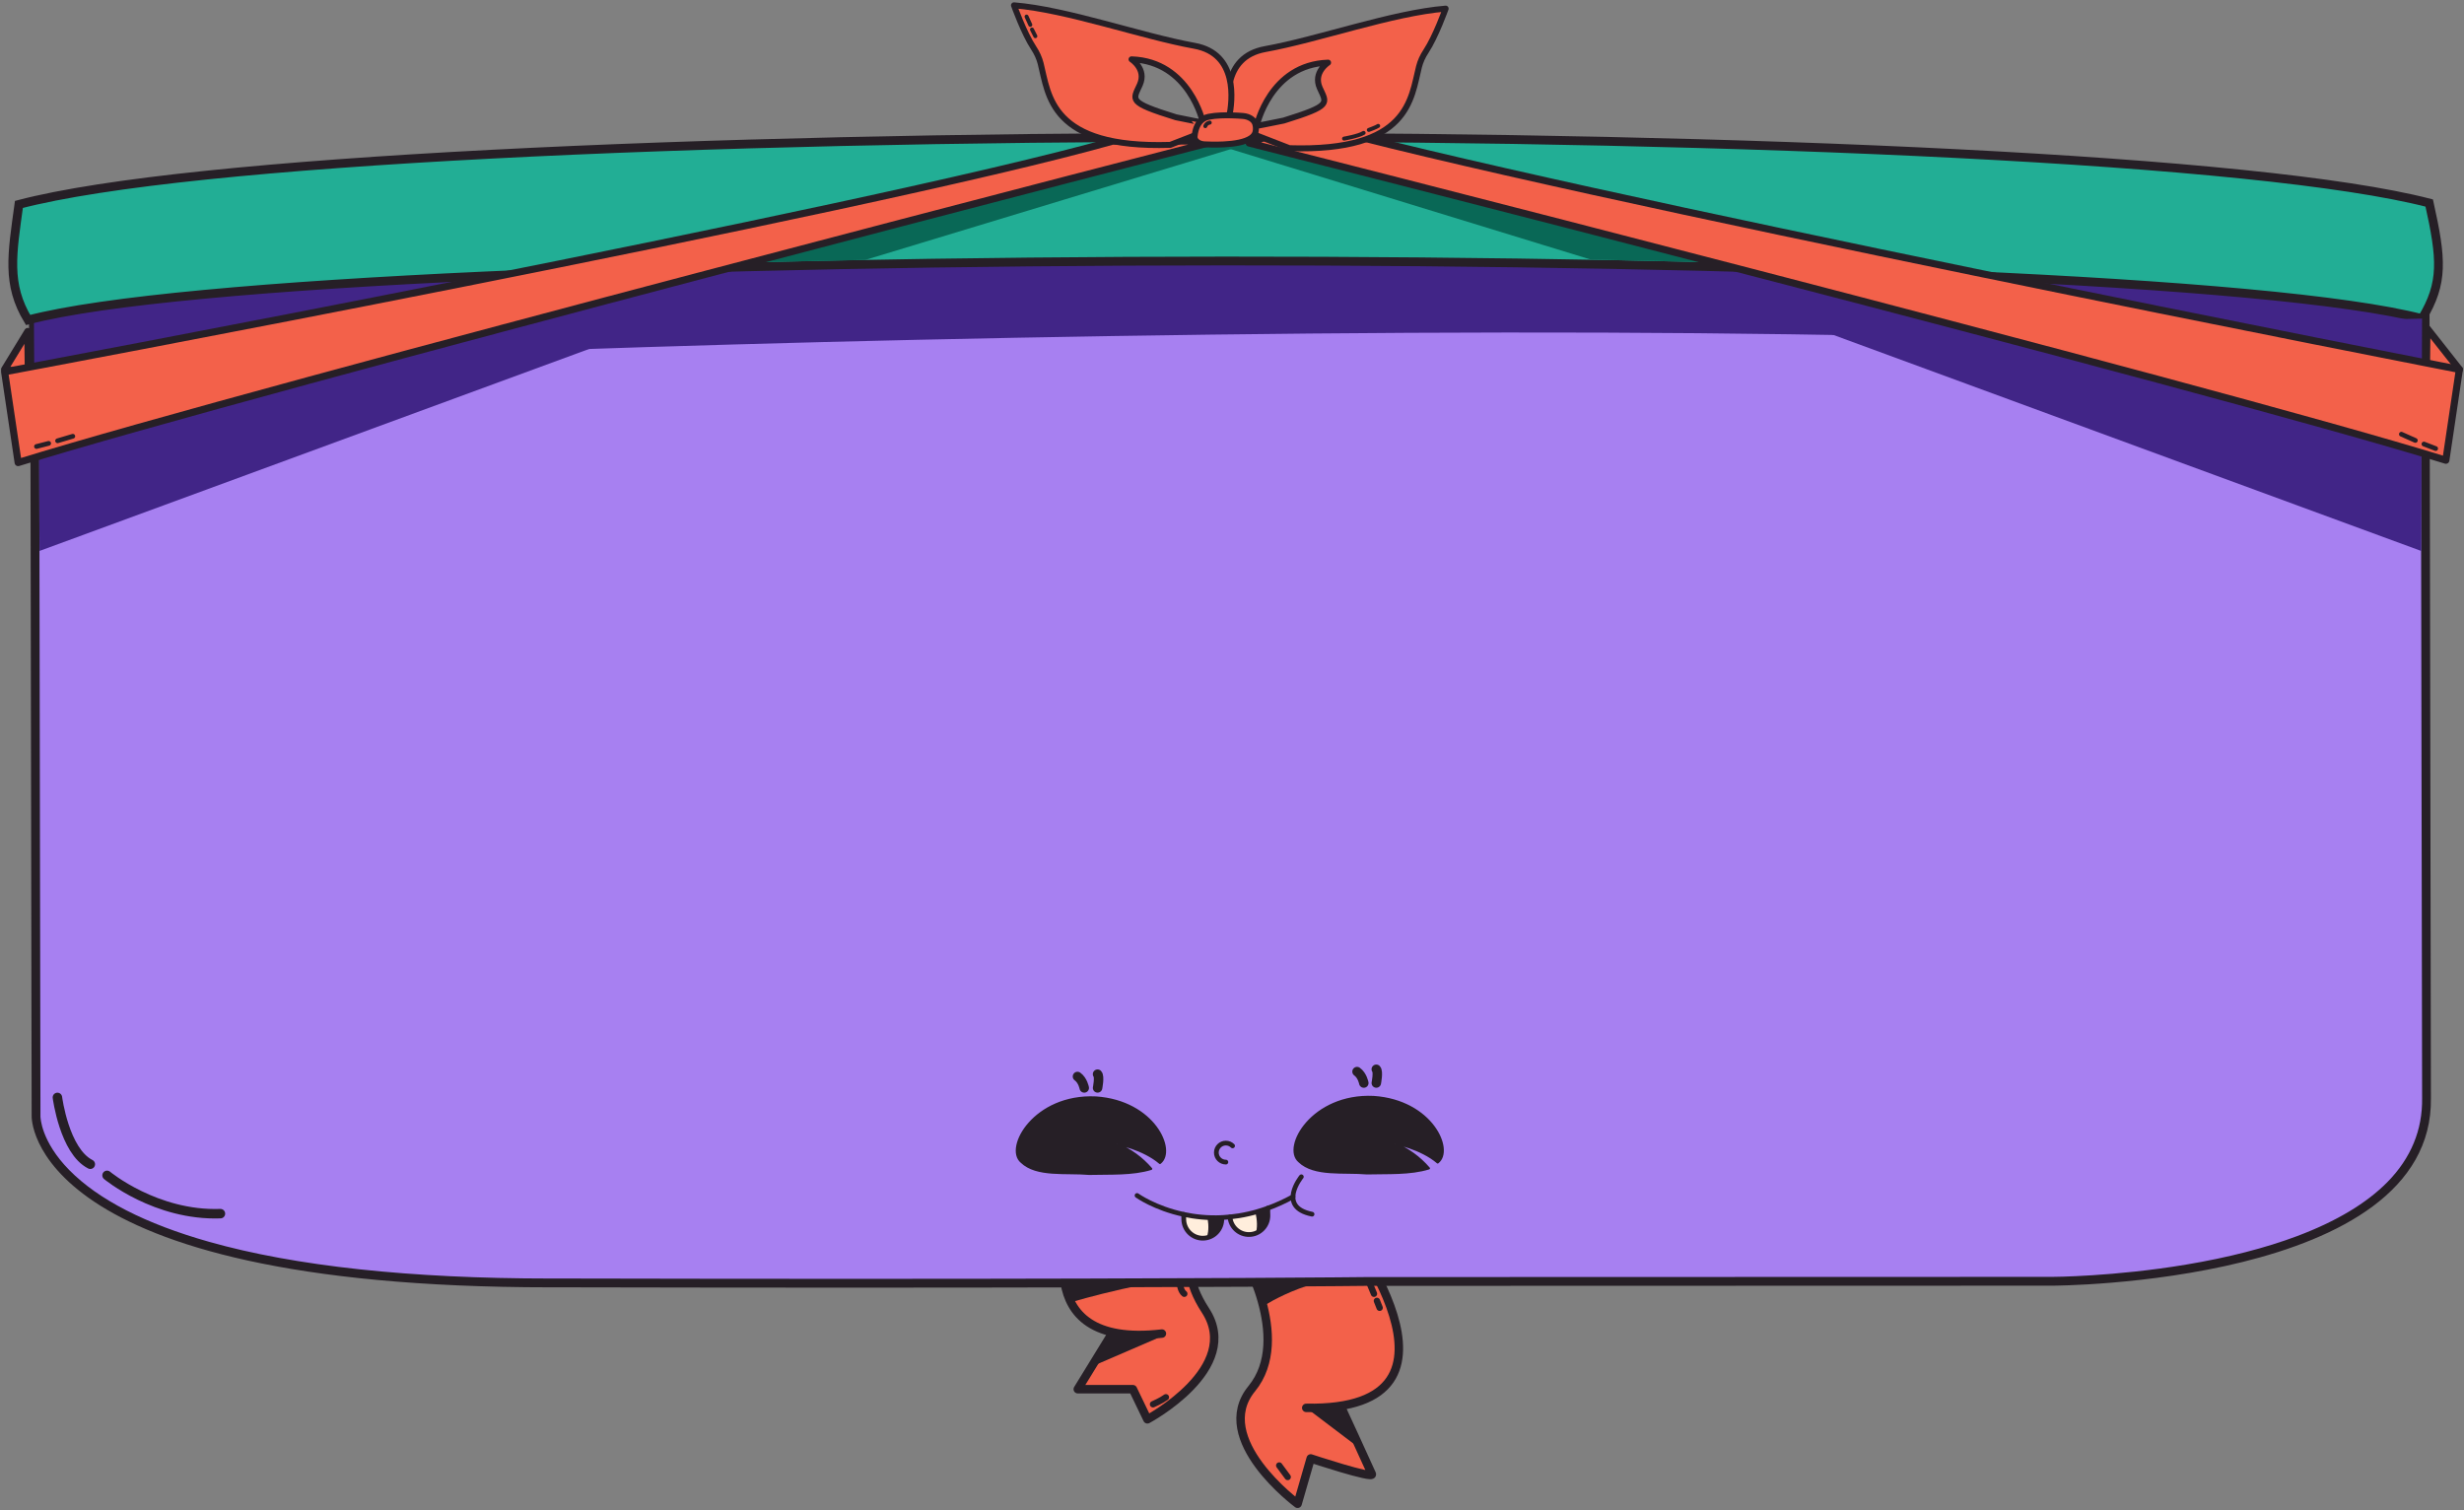 <?xml version="1.0" encoding="utf-8"?>
<!-- Generator: Adobe Illustrator 25.4.1, SVG Export Plug-In . SVG Version: 6.00 Build 0)  -->
<svg version="1.1" id="Layer_1" xmlns="http://www.w3.org/2000/svg" xmlns:xlink="http://www.w3.org/1999/xlink" x="0px" y="0px"
	 viewBox="0 0 1961.24 1202.13" style="enable-background:new 0 0 1961.24 1202.13;" xml:space="preserve">
<rect x="0" y="0" width="1961.24" height="1202.13" fill="#808080" stroke="none"/>
<style type="text/css">
	.st0{fill:#F3614A;stroke:#261F26;stroke-width:3.986;stroke-linecap:round;stroke-linejoin:round;stroke-miterlimit:10;}
	.st1{fill:#F3614A;stroke:#261F26;stroke-width:4.749;stroke-linecap:round;stroke-linejoin:round;stroke-miterlimit:10;}
	.st2{fill:#261F26;}
	.st3{fill:#F3614A;stroke:#261F26;stroke-width:3.34;stroke-linecap:round;stroke-linejoin:round;stroke-miterlimit:10;}
	.st4{fill:#A780F1;}
	.st5{fill:#412587;}
	.st6{fill:#22AE95;stroke:#261F26;stroke-width:5.314;stroke-miterlimit:10;}
	.st7{fill:#096856;}
	.st8{fill:none;stroke:#261F26;stroke-width:1.233;stroke-linecap:round;stroke-linejoin:round;stroke-miterlimit:10;}
	.st9{fill:none;stroke:#261F26;stroke-width:2.657;stroke-linecap:round;stroke-linejoin:round;stroke-miterlimit:10;}
	.st10{fill:none;stroke:#261F26;stroke-width:5.314;stroke-linecap:round;stroke-linejoin:round;stroke-miterlimit:10;}
	.st11{fill:#FFEEDC;stroke:#261F26;stroke-width:2.657;stroke-linecap:round;stroke-linejoin:round;stroke-miterlimit:10;}
	.st12{fill:#F3614A;stroke:#261F26;stroke-width:2.657;stroke-linecap:round;stroke-linejoin:round;stroke-miterlimit:10;}
	.st13{fill:#F3614A;stroke:#261F26;stroke-width:3.562;stroke-linecap:round;stroke-linejoin:round;stroke-miterlimit:10;}
	.st14{fill:#F3614A;stroke:#261F26;stroke-width:2.227;stroke-linecap:round;stroke-linejoin:round;stroke-miterlimit:10;}
	.st15{fill:#F3614A;stroke:#261F26;stroke-width:7;stroke-linecap:round;stroke-linejoin:round;stroke-miterlimit:10;}
	.st16{fill:#22AE95;stroke:#261F26;stroke-width:7;stroke-linecap:round;stroke-linejoin:round;stroke-miterlimit:10;}
	.st17{fill:#261F26;stroke:#261F26;stroke-width:7;stroke-linecap:round;stroke-linejoin:round;stroke-miterlimit:10;}
	.st18{fill:#261F26;stroke:#261F26;stroke-width:7;stroke-miterlimit:10;}
	.st19{fill:none;stroke:#261F26;stroke-width:7;stroke-linecap:round;stroke-linejoin:round;stroke-miterlimit:10;}
	.st20{fill:#FFEEDC;stroke:#261F26;stroke-width:7;stroke-linecap:round;stroke-linejoin:round;stroke-miterlimit:10;}
	.st21{fill:#F3614A;stroke:#261F26;stroke-width:2.815;stroke-linecap:round;stroke-linejoin:round;stroke-miterlimit:10;}
	.st22{fill:#22AE95;stroke:#261F26;stroke-width:2.815;stroke-linecap:round;stroke-linejoin:round;stroke-miterlimit:10;}
	.st23{fill:#261F26;stroke:#261F26;stroke-width:2.815;stroke-linecap:round;stroke-linejoin:round;stroke-miterlimit:10;}
	.st24{fill:#261F26;stroke:#261F26;stroke-width:2.815;stroke-miterlimit:10;}
	.st25{fill:none;stroke:#261F26;stroke-width:2.815;stroke-linecap:round;stroke-linejoin:round;stroke-miterlimit:10;}
	.st26{fill:#FFEEDC;stroke:#261F26;stroke-width:2.815;stroke-linecap:round;stroke-linejoin:round;stroke-miterlimit:10;}
	.st27{fill:#F3614A;stroke:#261F26;stroke-width:1.317;stroke-linecap:round;stroke-linejoin:round;stroke-miterlimit:10;}
	.st28{fill:#22AE95;stroke:#261F26;stroke-width:1.317;stroke-linecap:round;stroke-linejoin:round;stroke-miterlimit:10;}
	.st29{fill:#261F26;stroke:#261F26;stroke-width:1.317;stroke-linecap:round;stroke-linejoin:round;stroke-miterlimit:10;}
	.st30{fill:#261F26;stroke:#261F26;stroke-width:1.317;stroke-miterlimit:10;}
	.st31{fill:none;stroke:#261F26;stroke-width:1.317;stroke-linecap:round;stroke-linejoin:round;stroke-miterlimit:10;}
	.st32{fill:#FFEEDC;stroke:#261F26;stroke-width:1.317;stroke-linecap:round;stroke-linejoin:round;stroke-miterlimit:10;}
	.st33{fill:#F3614A;stroke:#261F26;stroke-width:6.736;stroke-linecap:round;stroke-linejoin:round;stroke-miterlimit:10;}
	.st34{fill:#F3614A;stroke:#261F26;stroke-width:5.052;stroke-linecap:round;stroke-linejoin:round;stroke-miterlimit:10;}
	.st35{fill:#F3614A;stroke:#261F26;stroke-width:5.653;stroke-linecap:round;stroke-linejoin:round;stroke-miterlimit:10;}
	.st36{fill:#22AE95;stroke:#261F26;stroke-width:5;stroke-miterlimit:10;}
	.st37{fill:none;stroke:#261F26;stroke-width:1.749;stroke-linecap:round;stroke-linejoin:round;stroke-miterlimit:10;}
	.st38{fill:none;stroke:#261F26;stroke-width:3.769;stroke-linecap:round;stroke-linejoin:round;stroke-miterlimit:10;}
	.st39{fill:none;stroke:#261F26;stroke-width:7.538;stroke-linecap:round;stroke-linejoin:round;stroke-miterlimit:10;}
	.st40{fill:#FFEEDC;stroke:#261F26;stroke-width:3.769;stroke-linecap:round;stroke-linejoin:round;stroke-miterlimit:10;}
	.st41{fill:#F3614A;stroke:#261F26;stroke-width:3.769;stroke-linecap:round;stroke-linejoin:round;stroke-miterlimit:10;}
	.st42{fill:#F3614A;stroke:#261F26;stroke-width:4.738;stroke-linecap:round;stroke-linejoin:round;stroke-miterlimit:10;}
	.st43{fill:#F3614A;stroke:#261F26;stroke-width:3.158;stroke-linecap:round;stroke-linejoin:round;stroke-miterlimit:10;}
	.st44{fill:#22AE95;stroke:#261F26;stroke-width:7;stroke-miterlimit:10;}
	.st45{fill:#F3614A;stroke:#261F26;stroke-width:5.548;stroke-linecap:round;stroke-linejoin:round;stroke-miterlimit:10;}
	.st46{fill:#F3614A;stroke:#261F26;stroke-width:4.161;stroke-linecap:round;stroke-linejoin:round;stroke-miterlimit:10;}
	.st47{fill:#22AE95;stroke:#261F26;stroke-width:6;stroke-linecap:round;stroke-linejoin:round;stroke-miterlimit:10;}
	.st48{fill:none;stroke:#261F26;stroke-width:1.933;stroke-linecap:round;stroke-linejoin:round;stroke-miterlimit:10;}
	.st49{fill:none;stroke:#261F26;stroke-width:4.868;stroke-linecap:round;stroke-linejoin:round;stroke-miterlimit:10;}
	.st50{fill:none;stroke:#261F26;stroke-width:6;stroke-linecap:round;stroke-linejoin:round;stroke-miterlimit:10;}
	.st51{fill:#261F26;stroke:#261F26;stroke-width:6;stroke-linecap:round;stroke-linejoin:round;stroke-miterlimit:10;}
	.st52{fill:#FFFFFF;stroke:#261F26;stroke-width:6;stroke-linecap:round;stroke-linejoin:round;stroke-miterlimit:10;}
	.st53{fill:#F3614A;stroke:#261F26;stroke-width:5;stroke-linecap:round;stroke-linejoin:round;stroke-miterlimit:10;}
	.st54{fill:#1C3B47;stroke:#261F26;stroke-width:6;stroke-miterlimit:10;}
	.st55{fill:#1C3B47;}
	.st56{fill:#A780F1;stroke:#261F26;stroke-width:6;stroke-linecap:round;stroke-linejoin:round;stroke-miterlimit:10;}
	.st57{fill:#F3614A;stroke:#261F26;stroke-width:2.645;stroke-linecap:round;stroke-linejoin:round;stroke-miterlimit:10;}
	.st58{fill:#F3614A;stroke:#261F26;stroke-width:1.984;stroke-linecap:round;stroke-linejoin:round;stroke-miterlimit:10;}
	.st59{fill:#22AE95;stroke:#261F26;stroke-width:2.86;stroke-linecap:round;stroke-linejoin:round;stroke-miterlimit:10;}
	.st60{fill:none;stroke:#261F26;stroke-width:0.921;stroke-linecap:round;stroke-linejoin:round;stroke-miterlimit:10;}
	.st61{fill:none;stroke:#261F26;stroke-width:2.32;stroke-linecap:round;stroke-linejoin:round;stroke-miterlimit:10;}
	.st62{fill:none;stroke:#261F26;stroke-width:2.86;stroke-linecap:round;stroke-linejoin:round;stroke-miterlimit:10;}
	.st63{fill:#261F26;stroke:#261F26;stroke-width:2.86;stroke-linecap:round;stroke-linejoin:round;stroke-miterlimit:10;}
	.st64{fill:#FFFFFF;stroke:#261F26;stroke-width:2.86;stroke-linecap:round;stroke-linejoin:round;stroke-miterlimit:10;}
	.st65{fill:#F3614A;stroke:#261F26;stroke-width:2.383;stroke-linecap:round;stroke-linejoin:round;stroke-miterlimit:10;}
	.st66{fill:#1C3B47;stroke:#261F26;stroke-width:2.86;stroke-miterlimit:10;}
	.st67{fill:#A780F1;stroke:#261F26;stroke-width:2.86;stroke-linecap:round;stroke-linejoin:round;stroke-miterlimit:10;}
	.st68{fill:#F3614A;stroke:#261F26;stroke-width:2.258;stroke-linecap:round;stroke-linejoin:round;stroke-miterlimit:10;}
	.st69{fill:#F3614A;stroke:#261F26;stroke-width:1.506;stroke-linecap:round;stroke-linejoin:round;stroke-miterlimit:10;}
	.st70{fill:#F3614A;stroke:#261F26;stroke-width:1.751;stroke-linecap:round;stroke-linejoin:round;stroke-miterlimit:10;}
	.st71{fill:#F3614A;stroke:#261F26;stroke-width:1.313;stroke-linecap:round;stroke-linejoin:round;stroke-miterlimit:10;}
	.st72{fill:#22AE95;stroke:#261F26;stroke-width:1.893;stroke-linecap:round;stroke-linejoin:round;stroke-miterlimit:10;}
	.st73{fill:none;stroke:#261F26;stroke-width:0.61;stroke-linecap:round;stroke-linejoin:round;stroke-miterlimit:10;}
	.st74{fill:none;stroke:#261F26;stroke-width:1.536;stroke-linecap:round;stroke-linejoin:round;stroke-miterlimit:10;}
	.st75{fill:none;stroke:#261F26;stroke-width:1.893;stroke-linecap:round;stroke-linejoin:round;stroke-miterlimit:10;}
	.st76{fill:#261F26;stroke:#261F26;stroke-width:1.893;stroke-linecap:round;stroke-linejoin:round;stroke-miterlimit:10;}
	.st77{fill:#FFFFFF;stroke:#261F26;stroke-width:1.893;stroke-linecap:round;stroke-linejoin:round;stroke-miterlimit:10;}
	.st78{fill:#F3614A;stroke:#261F26;stroke-width:1.578;stroke-linecap:round;stroke-linejoin:round;stroke-miterlimit:10;}
	.st79{fill:#1C3B47;stroke:#261F26;stroke-width:1.893;stroke-miterlimit:10;}
	.st80{fill:#A780F1;stroke:#261F26;stroke-width:1.893;stroke-linecap:round;stroke-linejoin:round;stroke-miterlimit:10;}
	.st81{fill:#F3614A;stroke:#261F26;stroke-width:1.495;stroke-linecap:round;stroke-linejoin:round;stroke-miterlimit:10;}
	.st82{fill:#F3614A;stroke:#261F26;stroke-width:0.997;stroke-linecap:round;stroke-linejoin:round;stroke-miterlimit:10;}
</style>
<g>
	<g>
		<path class="st33" d="M885.66,1060.42l-27.8,45.27h43.88l11.55,23.98c0,0,76.21-40.57,46.19-86.68c-30.02-46.11,7-59.02,7-59.02
			l-113.24-12.91c0,0-39.26,103.28,71.59,90.37"/>
		<path class="st2" d="M852.37,1036.49c0,0,76-22.38,96.54-16.33v-27.35h-57.07l-50.9,7.65L852.37,1036.49z"/>
		<path class="st33" d="M1067.04,1118.95c0,0,23.16,50.19,24.9,54.35s-48.67-12.49-48.67-12.49l-10.43,36.09
			c0,0-69.53-51.36-36.5-91.61c33.02-40.25-8.69-109.65-8.69-109.65l79.95-24.58c0,0,119.77,152.28-27.89,149.5"/>
		<path class="st2" d="M1005.51,1039.6c0,0,45.6-30.03,90.45-21.18l-3.56-22.79l-104.75,0.01L1005.51,1039.6z"/>
		<polygon class="st2" points="1039.72,1120.56 1082.81,1153.2 1067.04,1118.95 		"/>
		<polygon class="st2" points="871.43,1086.58 921.82,1064.85 883.52,1062.03 		"/>
		<line class="st34" x1="1024.96" y1="1175.57" x2="1018.2" y2="1166.43"/>
		<line class="st34" x1="1090.51" y1="1022.27" x2="1093.63" y2="1029.75"/>
		<line class="st34" x1="1095.96" y1="1035.4" x2="1098.14" y2="1040.89"/>
		<path class="st34" d="M939.2,1022.27c0,0,0.57,5.31,3.44,7.48"/>
		<path class="st34" d="M917.75,1117.68c0,0,6.48-2.78,10.26-5.55"/>
	</g>
	<polygon class="st35" points="1931.74,261.23 1957.56,294.02 1931.31,295 	"/>
	<g>
		<path class="st4" d="M678.1,1021.36c-73.13,0-151.77-0.09-233.74-0.27c-2.19,0.01-4.32,0.01-6.47,0.01
			c-112.3,0-204.18-9.94-273.08-29.53c-51.22-14.56-89.1-34.16-112.58-58.24c-23.79-24.4-23.55-44.75-23.55-44.95
			c0-0.03-0.94-528.25-0.94-528.25l-1.39-119.38c280.59-50.58,588.75-76.22,916.01-76.22c292.42,0,546.26,20.9,707.71,38.44
			c159.05,17.27,262.03,34.75,280.18,37.92l1.12,633.03c0.39,26.33-9.23,49.64-28.6,69.33c-38.55,39.2-109.53,57.93-162.29,66.73
			c-57.49,9.6-106.4,9.8-106.89,9.8l-546.15,0.16C1086.26,1019.97,966.55,1021.36,678.1,1021.36z"/>
		<path class="st2" d="M942.38,168.04c129.01,0,261.34,4.04,393.31,12c105.59,6.37,211.18,15.25,313.85,26.4
			c152.02,16.51,252.83,33.2,277.24,37.4l1.12,630.09c0,0.03,0,0.06,0,0.09c0.38,25.31-8.91,47.78-27.59,66.78
			c-16.58,16.87-40.76,31.34-71.85,43.02c-25.23,9.48-54.98,17.12-88.42,22.7c-57.22,9.56-105.94,9.77-106.42,9.77l-546.15,0.16
			c-0.03,0-0.05,0-0.08,0c-1.18,0.01-120.9,1.41-409.27,1.41c-73.11,0-151.75-0.09-233.79-0.27c-2.17,0.01-4.3,0.01-6.44,0.01
			c-111.56,0-202.86-9.82-271.36-29.18c-50.66-14.32-88.12-33.52-111.32-57.06c-22.59-22.92-23.01-41.98-23.01-42.88
			c0-0.09,0-0.1,0-0.22l-0.94-528.14c0-0.02,0-0.05,0-0.07l-1.35-116.38C309.51,193.49,616.47,168.04,942.38,168.04 M32.2,888.46
			L32.2,888.46L32.2,888.46 M942.38,161.04c-283.01,0-601.29,19.2-919.54,76.8l1.42,122.3l0.94,528.14c0,0-4.87,136.33,412.7,136.33
			c2.15,0,4.29,0,6.47-0.01c87.91,0.19,165.59,0.27,233.76,0.27c291.77,0,409.36-1.41,409.36-1.41l546.15-0.16
			c0,0,303.48-0.55,301.27-149.37c-0.3-168.13-1.13-635.96-1.13-635.96S1508.76,161.04,942.38,161.04L942.38,161.04z"/>
	</g>
	<g>
		<path class="st5" d="M1927.07,249.14l0.08,46.24c-355.64-61.74-1789.42-15.01-1899.85,6.97l-0.29-49.06
			C265.02,191.02,1688.85,187.69,1927.07,249.14z"/>
	</g>
	<polygon class="st5" points="506.81,263.83 31.45,438.51 30.75,253.59 	"/>
	<g>
		<path class="st44" d="M1927.85,253.59c-238.26-61.44-1667.46-61.2-1905.5,1.09c-17.26-28.48-12.69-52.61-7.29-91.99
			c271.19-70.96,1647.07-71.1,1918.5-1.11C1943.48,206.19,1945.01,225.05,1927.85,253.59z"/>
	</g>
	<path class="st7" d="M936.3,105.79c-4.52,2.94-358.9,103.45-358.9,103.45l111.32-2.36l333.47-101.09H936.3z"/>
	<polygon class="st5" points="1451.79,263.83 1927.15,438.51 1927.85,253.59 	"/>
	<g>
		<g>
			<path class="st2" d="M889.22,910.63c10.42,4.38,19.67,11.07,27.06,19.68c-14.89,4.62-32.83,3.57-49.33,3.99
				c-18.39-1.63-41.91,2.11-53.92-9.52c-13.29-11.16,10.41-53.53,59.21-51.25c46.43,3.09,63.73,42.4,51.04,52.09
				C910.09,914.34,889.13,910.19,889.22,910.63z"/>
			<path class="st37" d="M889.22,910.63c10.42,4.38,19.67,11.07,27.06,19.68c-14.89,4.62-32.83,3.57-49.33,3.99
				c-18.39-1.63-41.91,2.11-53.92-9.52c-13.29-11.16,10.41-53.53,59.21-51.25c46.43,3.09,63.73,42.4,51.04,52.09
				C910.09,914.34,889.13,910.19,889.22,910.63z"/>
		</g>
		<g>
			<path class="st2" d="M1110.28,910.23c10.42,4.38,19.67,11.07,27.06,19.68c-14.89,4.62-32.83,3.57-49.33,3.99
				c-18.39-1.63-41.91,2.11-53.92-9.52c-13.29-11.16,10.41-53.53,59.21-51.25c46.43,3.09,63.73,42.4,51.04,52.09
				C1131.15,913.95,1110.19,909.79,1110.28,910.23z"/>
			<path class="st37" d="M1110.28,910.23c10.42,4.38,19.67,11.07,27.06,19.68c-14.89,4.62-32.83,3.57-49.33,3.99
				c-18.39-1.63-41.91,2.11-53.92-9.52c-13.29-11.16,10.41-53.53,59.21-51.25c46.43,3.09,63.73,42.4,51.04,52.09
				C1131.15,913.95,1110.19,909.79,1110.28,910.23z"/>
		</g>
		<path class="st38" d="M975.74,924.95c-4.18,0.01-7.58-3.38-7.58-7.56c-0.01-4.18,3.38-7.58,7.56-7.58c2.09,0,3.98,0.84,5.36,2.21"
			/>
		<g>
			<path class="st39" d="M863.02,865.91c0,0-1.13-6.07-5.39-9.1"/>
			<path class="st39" d="M873.63,865.89c0,0,1.81-9.04-0.02-10.93"/>
		</g>
		<g>
			<path class="st39" d="M1085.53,862.02c0,0-1.13-6.07-5.39-9.1"/>
			<path class="st39" d="M1095.48,862c0,0,1.81-9.04-0.02-10.93"/>
		</g>
		<g>
			<path class="st38" d="M1035.82,936.64c0,0-19.61,24.13,8.52,29.76"/>
			<g>
				<path class="st38" d="M1029.19,952.52c-6.88,3.76-13.61,6.77-20.14,9.13"/>
				<path class="st38" d="M905.04,951.52c0,0,14.08,10.14,37.11,15.04"/>
				<path class="st38" d="M979,968.59c-2.23,0.23-4.39,0.39-6.53,0.5"/>
				<path class="st40" d="M972.49,970.01c0.22,8.33-6.39,15.3-14.73,15.49c-8.36,0.22-15.28-6.39-15.52-14.73l-0.1-4.21
					c8.87,1.92,19.08,3.04,30.31,2.53L972.49,970.01z"/>
				<path class="st40" d="M1009.2,967.11c0.22,8.33-6.37,15.28-14.73,15.47c-8.11,0.21-14.88-5.99-15.47-13.99
					c9.43-0.95,19.5-3.11,30.05-6.94L1009.2,967.11z"/>
			</g>
		</g>
		<path class="st2" d="M1008.26,968.18c0.16,6.29-3.54,11.78-8.96,14.19c1.88-5.24,1.22-11.7,0.1-16.83c2.86-0.8,5.76-1.74,8.72-2.8
			L1008.26,968.18z"/>
		<path class="st2" d="M971.56,971.09c0.2,7.29-4.86,13.54-11.71,15.12c2.4-4.68,2.26-10.76,1.4-16.02
			c3.32,0.14,6.75,0.14,10.29-0.02L971.56,971.09z"/>
	</g>
	<path class="st7" d="M1057.1,113.46c4.52,2.94,351.59,96.32,351.59,96.32l-142.45-3.17L969,115.46L1057.1,113.46z"/>
	<path class="st39" d="M45.7,873.47c0,0,5.51,42.75,26.19,53.18"/>
	<path class="st39" d="M85.2,935.5c0,0,38.83,32.3,90.25,30.48"/>
	<path class="st35" d="M994.22,113.81c0,0,760.57,193.05,952.58,252.5l10.76-72.28c0,0-719.65-140.32-918.44-196.43L994.22,113.81z"
		/>
	<line class="st41" x1="1938.68" y1="357.02" x2="1929.34" y2="353.42"/>
	<line class="st41" x1="1922.52" y1="350.55" x2="1911.39" y2="345.59"/>
	<polygon class="st35" points="22.13,263.83 3.68,294.02 22.56,297.61 	"/>
	<path class="st35" d="M968.04,112.2c0,0-761.58,196.53-953.6,255.98L3.68,295.9c0,0,683.48-127.58,882.28-183.69H968.04z"/>
	<line class="st41" x1="29.04" y1="355.37" x2="38.73" y2="352.89"/>
	<line class="st41" x1="45.84" y1="350.83" x2="57.95" y2="347.23"/>
	<g>
		<g>
			<g>
				<path class="st42" d="M979.37,95.63c3.44,0.15,6.81,0.49,9.77,1.1c6.16,1.27,8.98,6.04,10.25,10.76l26.92,10.45
					c95.73,2.99,96.77-39.81,103.14-64.78c1.08-4.26,2.96-8.4,5.55-12.32c7.77-11.76,15.68-33.98,15.68-33.98
					c-42.26,3.39-101.41,24.59-143.67,32.22C972.24,45.35,976.7,82.61,979.37,95.63z M1000.28,100.21c0,0,10.48-48.81,56.82-50.36
					c0,0-12.14,7.75-6.62,20.15c5.52,12.39,9.94,13.94-28.68,25.96C1010.75,98.28,1000.28,100.21,1000.28,100.21z"/>
				<path class="st42" d="M950.75,36.45C908.49,28.82,849.34,7.62,807.08,4.23c0,0,7.91,22.21,15.68,33.98
					c2.59,3.92,4.46,8.06,5.55,12.32c6.37,24.97,7.4,67.77,103.14,64.78l26.92-10.45c1.27-4.71,4.09-9.49,10.25-10.76
					c2.97-0.61,6.34-0.95,9.77-1.1C981.05,79.99,985.51,42.73,950.75,36.45z M935.96,93.33c-38.61-12.01-34.2-13.56-28.68-25.96
					c5.51-12.4-6.62-20.15-6.62-20.15c46.34,1.55,56.82,50.36,56.82,50.36S947,95.66,935.96,93.33z"/>
				<path class="st42" d="M999.35,104.97c-0.44,1.93-1.67,3.51-3.45,4.79c-0.04,0.03-0.09,0.06-0.12,0.09
					c-4.74,3.32-13.3,4.66-21.68,5.08c-3.27,0.17-6.53,0.19-9.52,0.15c-2.14-0.03-4.15-0.11-5.93-0.2c-4.59-0.23-8.1-3-7.81-6.22
					c0.01-0.07,0.01-0.13,0.02-0.19c0.13-1.47,0.39-3.1,0.84-4.74c1.27-4.71,4.09-9.49,10.25-10.76c2.97-0.61,6.34-0.95,9.77-1.1
					c2.84-0.13,5.71-0.13,8.45-0.06c3.4,0.09,6.58,0.28,9.19,0.49c4.82,0.39,8.73,2.89,9.73,6.22
					C999.64,100.36,999.9,102.57,999.35,104.97z"/>
			</g>
		</g>
		<line class="st43" x1="817.1" y1="13.2" x2="820.08" y2="19.76"/>
		<line class="st43" x1="821.43" y1="23.5" x2="824.11" y2="28.79"/>
		<path class="st43" d="M959.36,100.4c0,0,0.77-2.38,3.55-2.81"/>
		<path class="st43" d="M1069.82,110.33c0,0,11.47-1.95,15.56-4.54"/>
		<path class="st43" d="M1089.52,103.42c0,0,6.09-2.2,7.45-3.22"/>
	</g>
</g>
</svg>
